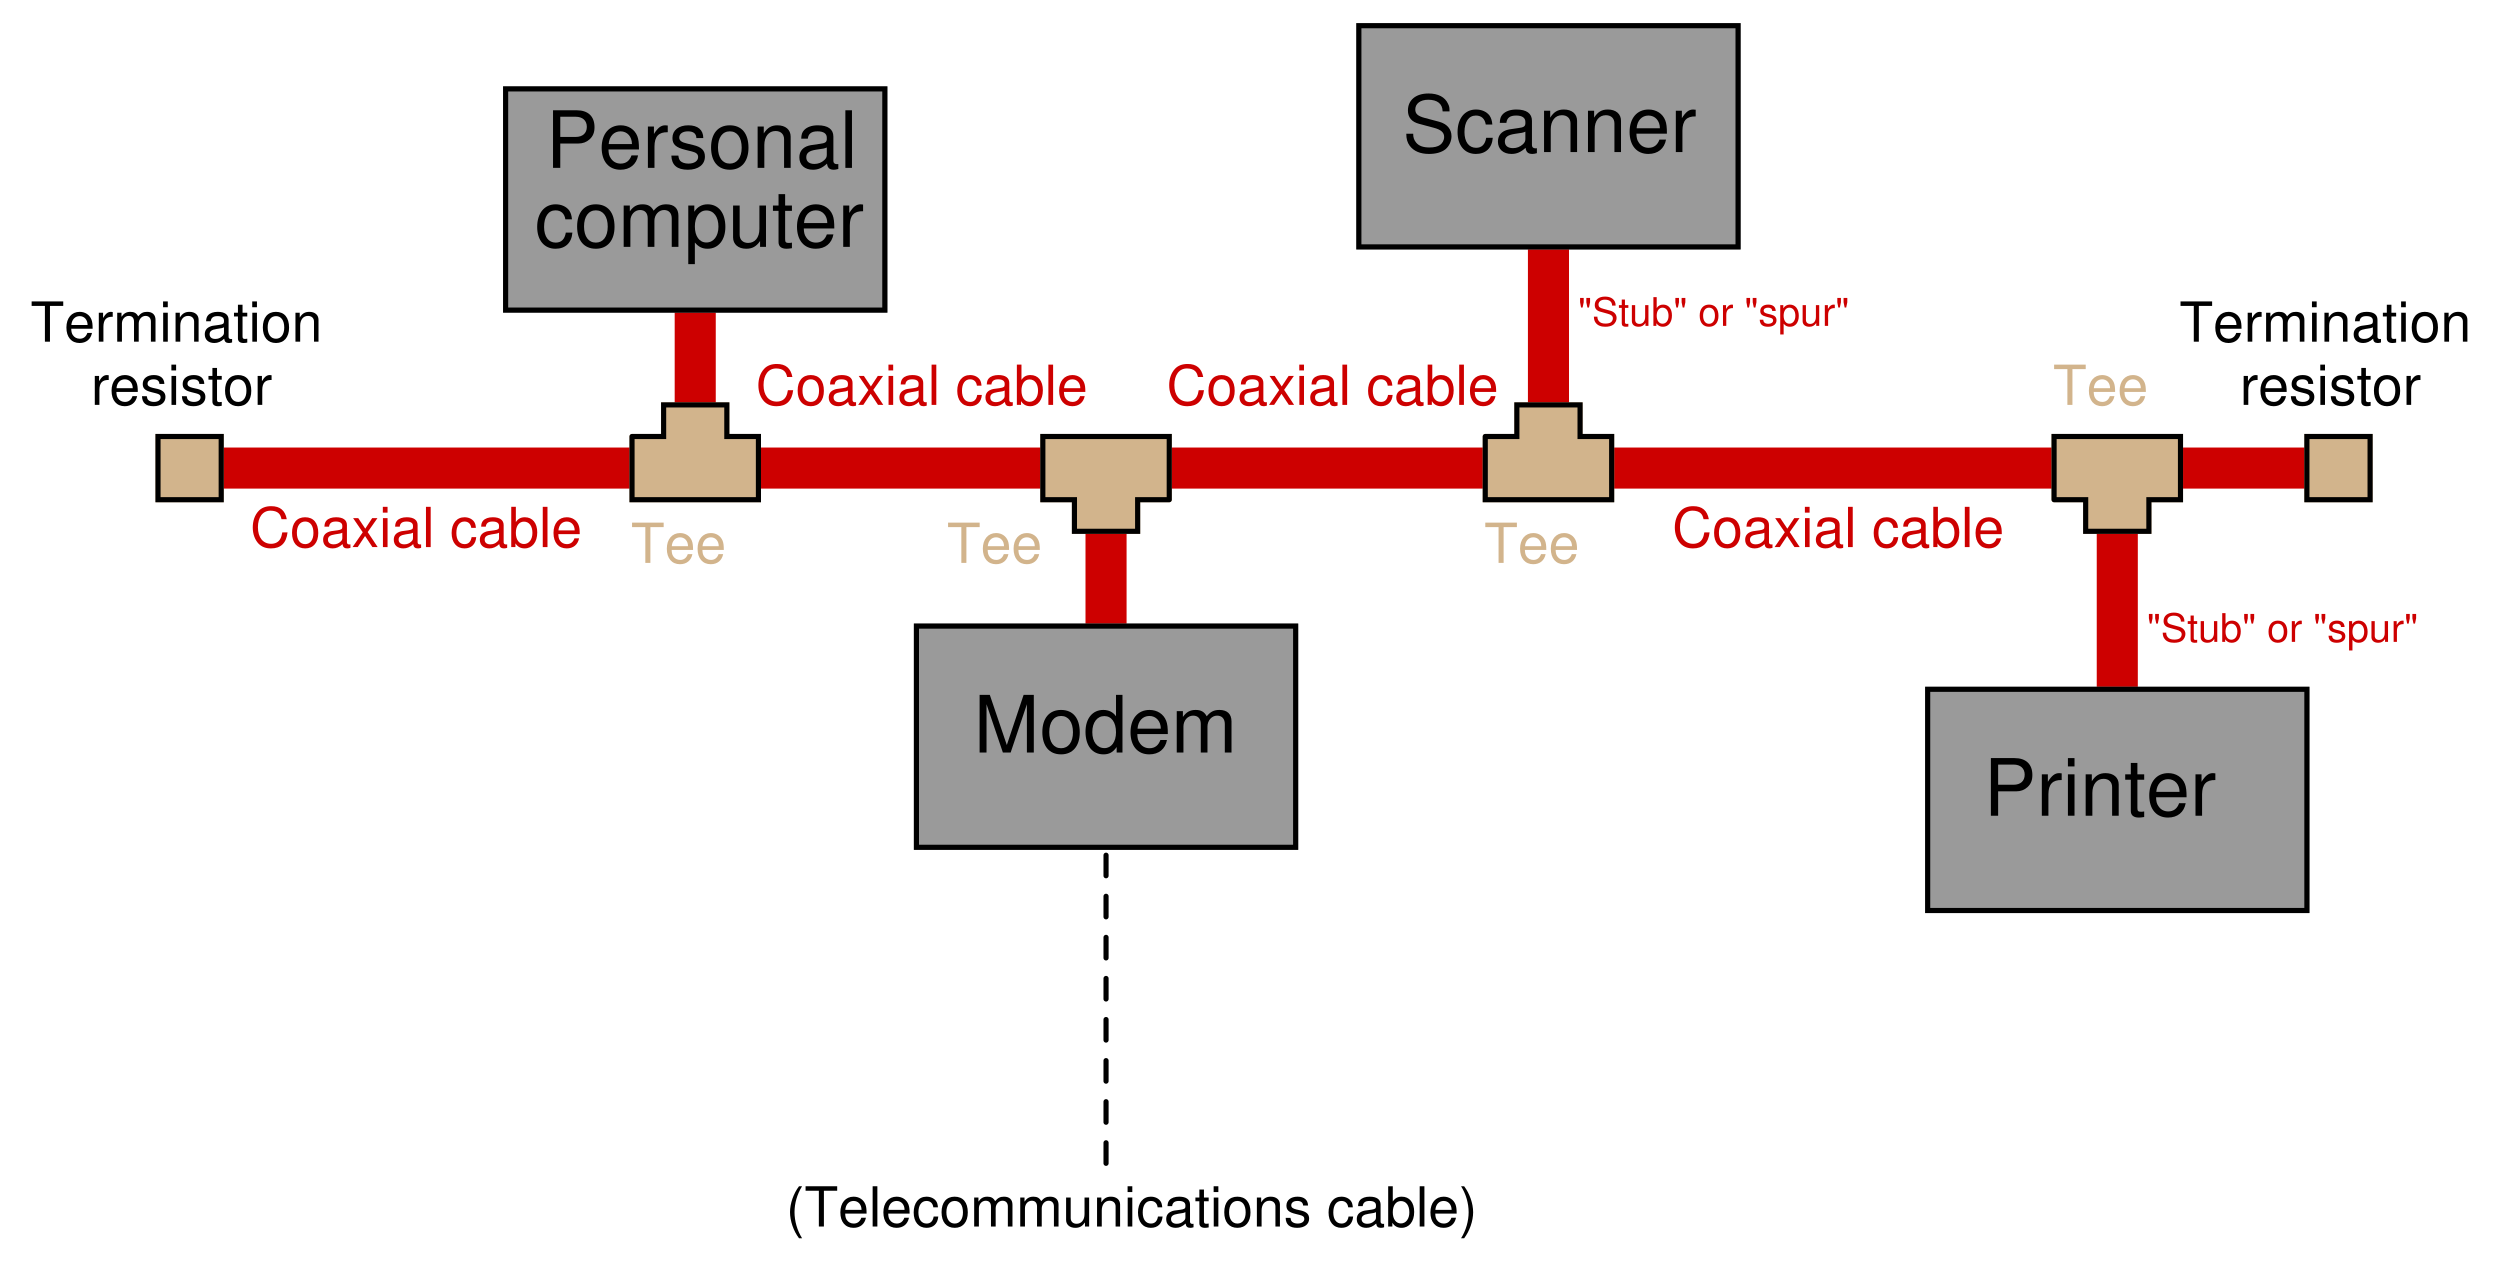 <?xml version="1.0" encoding="UTF-8"?>
<svg xmlns="http://www.w3.org/2000/svg" xmlns:xlink="http://www.w3.org/1999/xlink" viewBox="0 0 355.999 180" version="1.2">
<defs>
<g>
<symbol overflow="visible" id="glyph0-0">
<path style="stroke:none;" d=""/>
</symbol>
<symbol overflow="visible" id="glyph0-1">
<path style="stroke:none;" d="M 2.062 -3.469 L 4.641 -3.469 C 5.281 -3.469 5.797 -3.672 6.234 -4.062 C 6.734 -4.516 6.938 -5.047 6.938 -5.797 C 6.938 -7.328 6.031 -8.203 4.406 -8.203 L 1.031 -8.203 L 1.031 0 L 2.062 0 Z M 2.062 -4.406 L 2.062 -7.281 L 4.25 -7.281 C 5.25 -7.281 5.844 -6.734 5.844 -5.844 C 5.844 -4.938 5.25 -4.406 4.25 -4.406 Z M 2.062 -4.406 "/>
</symbol>
<symbol overflow="visible" id="glyph0-2">
<path style="stroke:none;" d="M 5.766 -2.625 C 5.766 -3.531 5.703 -4.078 5.531 -4.516 C 5.156 -5.484 4.25 -6.062 3.156 -6.062 C 1.5 -6.062 0.453 -4.812 0.453 -2.875 C 0.453 -0.922 1.469 0.266 3.125 0.266 C 4.484 0.266 5.406 -0.5 5.641 -1.781 L 4.703 -1.781 C 4.438 -1.016 3.922 -0.609 3.156 -0.609 C 2.562 -0.609 2.062 -0.875 1.75 -1.375 C 1.516 -1.703 1.438 -2.047 1.422 -2.625 Z M 1.453 -3.391 C 1.531 -4.484 2.188 -5.203 3.141 -5.203 C 4.094 -5.203 4.766 -4.453 4.766 -3.391 Z M 1.453 -3.391 "/>
</symbol>
<symbol overflow="visible" id="glyph0-3">
<path style="stroke:none;" d="M 0.781 -5.891 L 0.781 0 L 1.719 0 L 1.719 -3.062 C 1.734 -4.484 2.312 -5.109 3.609 -5.078 L 3.609 -6.031 C 3.453 -6.047 3.359 -6.062 3.25 -6.062 C 2.641 -6.062 2.188 -5.703 1.641 -4.828 L 1.641 -5.891 Z M 0.781 -5.891 "/>
</symbol>
<symbol overflow="visible" id="glyph0-4">
<path style="stroke:none;" d="M 4.922 -4.25 C 4.922 -5.406 4.156 -6.062 2.797 -6.062 C 1.422 -6.062 0.531 -5.359 0.531 -4.266 C 0.531 -3.344 1 -2.906 2.391 -2.562 L 3.281 -2.344 C 3.922 -2.188 4.188 -1.953 4.188 -1.547 C 4.188 -0.984 3.641 -0.609 2.812 -0.609 C 2.312 -0.609 1.875 -0.75 1.641 -1 C 1.5 -1.172 1.422 -1.344 1.375 -1.75 L 0.375 -1.75 C 0.422 -0.391 1.188 0.266 2.734 0.266 C 4.219 0.266 5.156 -0.469 5.156 -1.609 C 5.156 -2.484 4.672 -2.969 3.5 -3.25 L 2.594 -3.469 C 1.828 -3.641 1.5 -3.891 1.5 -4.312 C 1.5 -4.859 1.984 -5.203 2.75 -5.203 C 3.516 -5.203 3.922 -4.875 3.938 -4.25 Z M 4.922 -4.25 "/>
</symbol>
<symbol overflow="visible" id="glyph0-5">
<path style="stroke:none;" d="M 3.062 -6.062 C 1.391 -6.062 0.406 -4.875 0.406 -2.906 C 0.406 -0.906 1.391 0.266 3.078 0.266 C 4.734 0.266 5.734 -0.922 5.734 -2.859 C 5.734 -4.906 4.766 -6.062 3.062 -6.062 Z M 3.078 -5.203 C 4.125 -5.203 4.766 -4.328 4.766 -2.875 C 4.766 -1.469 4.109 -0.609 3.078 -0.609 C 2.031 -0.609 1.391 -1.469 1.391 -2.906 C 1.391 -4.328 2.031 -5.203 3.078 -5.203 Z M 3.078 -5.203 "/>
</symbol>
<symbol overflow="visible" id="glyph0-6">
<path style="stroke:none;" d="M 0.781 -5.891 L 0.781 0 L 1.734 0 L 1.734 -3.25 C 1.734 -4.453 2.359 -5.25 3.328 -5.25 C 4.078 -5.25 4.547 -4.797 4.547 -4.078 L 4.547 0 L 5.484 0 L 5.484 -4.453 C 5.484 -5.438 4.75 -6.062 3.609 -6.062 C 2.734 -6.062 2.172 -5.719 1.656 -4.906 L 1.656 -5.891 Z M 0.781 -5.891 "/>
</symbol>
<symbol overflow="visible" id="glyph0-7">
<path style="stroke:none;" d="M 6.016 -0.547 C 5.922 -0.531 5.875 -0.531 5.812 -0.531 C 5.484 -0.531 5.312 -0.703 5.312 -0.984 L 5.312 -4.453 C 5.312 -5.5 4.547 -6.062 3.094 -6.062 C 2.234 -6.062 1.547 -5.812 1.141 -5.375 C 0.859 -5.078 0.75 -4.734 0.734 -4.156 L 1.672 -4.156 C 1.75 -4.875 2.188 -5.203 3.062 -5.203 C 3.922 -5.203 4.375 -4.875 4.375 -4.312 L 4.375 -4.078 C 4.359 -3.672 4.156 -3.516 3.391 -3.422 C 2.062 -3.25 1.875 -3.203 1.5 -3.062 C 0.828 -2.766 0.469 -2.25 0.469 -1.484 C 0.469 -0.422 1.219 0.266 2.406 0.266 C 3.156 0.266 3.75 0 4.406 -0.609 C 4.484 0 4.766 0.266 5.375 0.266 C 5.578 0.266 5.703 0.234 6.016 0.156 Z M 4.375 -1.859 C 4.375 -1.547 4.281 -1.344 4 -1.094 C 3.625 -0.75 3.156 -0.562 2.609 -0.562 C 1.875 -0.562 1.453 -0.906 1.453 -1.5 C 1.453 -2.125 1.859 -2.438 2.875 -2.594 C 3.875 -2.719 4.062 -2.766 4.375 -2.906 Z M 4.375 -1.859 "/>
</symbol>
<symbol overflow="visible" id="glyph0-8">
<path style="stroke:none;" d="M 1.703 -8.203 L 0.766 -8.203 L 0.766 0 L 1.703 0 Z M 1.703 -8.203 "/>
</symbol>
<symbol overflow="visible" id="glyph0-9">
<path style="stroke:none;" d="M 5.297 -3.922 C 5.25 -4.484 5.125 -4.859 4.906 -5.188 C 4.5 -5.734 3.797 -6.062 2.969 -6.062 C 1.375 -6.062 0.344 -4.797 0.344 -2.844 C 0.344 -0.938 1.359 0.266 2.953 0.266 C 4.359 0.266 5.25 -0.578 5.359 -2.031 L 4.422 -2.031 C 4.266 -1.078 3.781 -0.609 2.984 -0.609 C 1.953 -0.609 1.328 -1.453 1.328 -2.844 C 1.328 -4.312 1.938 -5.203 2.953 -5.203 C 3.75 -5.203 4.234 -4.734 4.359 -3.922 Z M 5.297 -3.922 "/>
</symbol>
<symbol overflow="visible" id="glyph0-10">
<path style="stroke:none;" d="M 0.781 -5.891 L 0.781 0 L 1.734 0 L 1.734 -3.703 C 1.734 -4.562 2.344 -5.25 3.109 -5.25 C 3.812 -5.25 4.203 -4.812 4.203 -4.062 L 4.203 0 L 5.156 0 L 5.156 -3.703 C 5.156 -4.562 5.766 -5.25 6.531 -5.25 C 7.219 -5.25 7.625 -4.797 7.625 -4.062 L 7.625 0 L 8.578 0 L 8.578 -4.422 C 8.578 -5.484 7.969 -6.062 6.859 -6.062 C 6.078 -6.062 5.609 -5.828 5.047 -5.156 C 4.703 -5.797 4.234 -6.062 3.469 -6.062 C 2.672 -6.062 2.156 -5.766 1.656 -5.062 L 1.656 -5.891 Z M 0.781 -5.891 "/>
</symbol>
<symbol overflow="visible" id="glyph0-11">
<path style="stroke:none;" d="M 0.609 2.453 L 1.547 2.453 L 1.547 -0.625 C 2.047 -0.016 2.594 0.266 3.359 0.266 C 4.891 0.266 5.891 -0.969 5.891 -2.844 C 5.891 -4.828 4.922 -6.062 3.359 -6.062 C 2.547 -6.062 1.906 -5.703 1.469 -5 L 1.469 -5.891 L 0.609 -5.891 Z M 3.188 -5.188 C 4.234 -5.188 4.906 -4.281 4.906 -2.875 C 4.906 -1.531 4.219 -0.625 3.188 -0.625 C 2.188 -0.625 1.547 -1.516 1.547 -2.906 C 1.547 -4.281 2.188 -5.188 3.188 -5.188 Z M 3.188 -5.188 "/>
</symbol>
<symbol overflow="visible" id="glyph0-12">
<path style="stroke:none;" d="M 5.422 0 L 5.422 -5.891 L 4.484 -5.891 L 4.484 -2.547 C 4.484 -1.344 3.859 -0.562 2.875 -0.562 C 2.141 -0.562 1.672 -1.016 1.672 -1.719 L 1.672 -5.891 L 0.734 -5.891 L 0.734 -1.344 C 0.734 -0.375 1.469 0.266 2.609 0.266 C 3.469 0.266 4.031 -0.047 4.578 -0.828 L 4.578 0 Z M 5.422 0 "/>
</symbol>
<symbol overflow="visible" id="glyph0-13">
<path style="stroke:none;" d="M 2.859 -5.891 L 1.891 -5.891 L 1.891 -7.516 L 0.953 -7.516 L 0.953 -5.891 L 0.156 -5.891 L 0.156 -5.125 L 0.953 -5.125 L 0.953 -0.672 C 0.953 -0.062 1.359 0.266 2.094 0.266 C 2.344 0.266 2.547 0.234 2.859 0.188 L 2.859 -0.609 C 2.719 -0.578 2.594 -0.562 2.406 -0.562 C 2 -0.562 1.891 -0.672 1.891 -1.094 L 1.891 -5.125 L 2.859 -5.125 Z M 2.859 -5.891 "/>
</symbol>
<symbol overflow="visible" id="glyph0-14">
<path style="stroke:none;" d="M 5.266 0 L 7.578 -6.875 L 7.578 0 L 8.562 0 L 8.562 -8.203 L 7.109 -8.203 L 4.719 -1.062 L 2.297 -8.203 L 0.844 -8.203 L 0.844 0 L 1.828 0 L 1.828 -6.875 L 4.156 0 Z M 5.266 0 "/>
</symbol>
<symbol overflow="visible" id="glyph0-15">
<path style="stroke:none;" d="M 5.562 -8.203 L 4.641 -8.203 L 4.641 -5.156 C 4.234 -5.75 3.609 -6.062 2.828 -6.062 C 1.297 -6.062 0.297 -4.844 0.297 -2.953 C 0.297 -0.969 1.266 0.266 2.859 0.266 C 3.672 0.266 4.234 -0.047 4.734 -0.781 L 4.734 0 L 5.562 0 Z M 2.984 -5.188 C 4 -5.188 4.641 -4.297 4.641 -2.875 C 4.641 -1.516 3.984 -0.625 3 -0.625 C 1.953 -0.625 1.266 -1.531 1.266 -2.906 C 1.266 -4.281 1.953 -5.188 2.984 -5.188 Z M 2.984 -5.188 "/>
</symbol>
<symbol overflow="visible" id="glyph0-16">
<path style="stroke:none;" d="M 6.703 -5.797 C 6.703 -6.359 6.672 -6.516 6.484 -6.891 C 6.047 -7.844 5.078 -8.344 3.703 -8.344 C 1.906 -8.344 0.781 -7.406 0.781 -5.922 C 0.781 -4.922 1.312 -4.297 2.391 -4.016 L 4.438 -3.469 C 5.484 -3.203 5.938 -2.797 5.938 -2.156 C 5.938 -1.703 5.703 -1.266 5.359 -1.016 C 5.031 -0.781 4.516 -0.656 3.844 -0.656 C 2.953 -0.656 2.344 -0.875 1.953 -1.344 C 1.656 -1.703 1.516 -2.109 1.531 -2.609 L 0.547 -2.609 C 0.547 -1.859 0.703 -1.359 1.031 -0.906 C 1.594 -0.141 2.531 0.266 3.781 0.266 C 4.766 0.266 5.562 0.031 6.094 -0.375 C 6.641 -0.812 6.984 -1.547 6.984 -2.25 C 6.984 -3.266 6.359 -4 5.25 -4.312 L 3.188 -4.859 C 2.188 -5.125 1.828 -5.438 1.828 -6.078 C 1.828 -6.906 2.562 -7.453 3.672 -7.453 C 4.969 -7.453 5.703 -6.875 5.719 -5.797 Z M 6.703 -5.797 "/>
</symbol>
<symbol overflow="visible" id="glyph0-17">
<path style="stroke:none;" d="M 1.688 -5.891 L 0.75 -5.891 L 0.75 0 L 1.688 0 Z M 1.688 -8.203 L 0.75 -8.203 L 0.75 -7.016 L 1.688 -7.016 Z M 1.688 -8.203 "/>
</symbol>
<symbol overflow="visible" id="glyph1-0">
<path style="stroke:none;" d=""/>
</symbol>
<symbol overflow="visible" id="glyph1-1">
<path style="stroke:none;" d="M 2.781 -5.094 L 4.672 -5.094 L 4.672 -5.734 L 0.172 -5.734 L 0.172 -5.094 L 2.062 -5.094 L 2.062 0 L 2.781 0 Z M 2.781 -5.094 "/>
</symbol>
<symbol overflow="visible" id="glyph1-2">
<path style="stroke:none;" d="M 4.047 -1.844 C 4.047 -2.469 4 -2.844 3.875 -3.156 C 3.609 -3.828 2.984 -4.25 2.203 -4.25 C 1.062 -4.25 0.312 -3.375 0.312 -2.016 C 0.312 -0.641 1.031 0.188 2.188 0.188 C 3.141 0.188 3.781 -0.359 3.953 -1.25 L 3.297 -1.25 C 3.109 -0.703 2.734 -0.422 2.219 -0.422 C 1.797 -0.422 1.438 -0.609 1.219 -0.953 C 1.062 -1.203 1.016 -1.438 1 -1.844 Z M 1.016 -2.375 C 1.078 -3.141 1.531 -3.641 2.203 -3.641 C 2.859 -3.641 3.328 -3.125 3.328 -2.375 Z M 1.016 -2.375 "/>
</symbol>
<symbol overflow="visible" id="glyph1-3">
<path style="stroke:none;" d="M 0.547 -4.125 L 0.547 0 L 1.203 0 L 1.203 -2.141 C 1.219 -3.141 1.625 -3.578 2.531 -3.547 L 2.531 -4.219 C 2.422 -4.234 2.359 -4.25 2.281 -4.25 C 1.844 -4.25 1.531 -4 1.156 -3.375 L 1.156 -4.125 Z M 0.547 -4.125 "/>
</symbol>
<symbol overflow="visible" id="glyph1-4">
<path style="stroke:none;" d="M 0.547 -4.125 L 0.547 0 L 1.219 0 L 1.219 -2.594 C 1.219 -3.188 1.641 -3.672 2.188 -3.672 C 2.672 -3.672 2.938 -3.375 2.938 -2.844 L 2.938 0 L 3.609 0 L 3.609 -2.594 C 3.609 -3.188 4.047 -3.672 4.578 -3.672 C 5.062 -3.672 5.344 -3.359 5.344 -2.844 L 5.344 0 L 6 0 L 6 -3.094 C 6 -3.828 5.578 -4.25 4.797 -4.25 C 4.25 -4.25 3.922 -4.078 3.531 -3.609 C 3.297 -4.062 2.969 -4.25 2.422 -4.25 C 1.875 -4.25 1.5 -4.047 1.156 -3.547 L 1.156 -4.125 Z M 0.547 -4.125 "/>
</symbol>
<symbol overflow="visible" id="glyph1-5">
<path style="stroke:none;" d="M 1.188 -4.125 L 0.531 -4.125 L 0.531 0 L 1.188 0 Z M 1.188 -5.734 L 0.516 -5.734 L 0.516 -4.906 L 1.188 -4.906 Z M 1.188 -5.734 "/>
</symbol>
<symbol overflow="visible" id="glyph1-6">
<path style="stroke:none;" d="M 0.547 -4.125 L 0.547 0 L 1.219 0 L 1.219 -2.281 C 1.219 -3.125 1.656 -3.672 2.328 -3.672 C 2.844 -3.672 3.188 -3.359 3.188 -2.859 L 3.188 0 L 3.828 0 L 3.828 -3.125 C 3.828 -3.797 3.328 -4.25 2.531 -4.25 C 1.906 -4.25 1.516 -4.016 1.156 -3.438 L 1.156 -4.125 Z M 0.547 -4.125 "/>
</symbol>
<symbol overflow="visible" id="glyph1-7">
<path style="stroke:none;" d="M 4.219 -0.391 C 4.141 -0.375 4.109 -0.375 4.078 -0.375 C 3.844 -0.375 3.719 -0.484 3.719 -0.688 L 3.719 -3.125 C 3.719 -3.844 3.188 -4.25 2.172 -4.25 C 1.562 -4.25 1.078 -4.078 0.797 -3.766 C 0.609 -3.547 0.531 -3.312 0.516 -2.906 L 1.172 -2.906 C 1.234 -3.406 1.531 -3.641 2.141 -3.641 C 2.734 -3.641 3.062 -3.422 3.062 -3.031 L 3.062 -2.844 C 3.062 -2.562 2.906 -2.469 2.375 -2.391 C 1.453 -2.281 1.312 -2.25 1.062 -2.141 C 0.578 -1.938 0.328 -1.578 0.328 -1.047 C 0.328 -0.297 0.844 0.188 1.688 0.188 C 2.203 0.188 2.625 0 3.094 -0.422 C 3.141 0 3.344 0.188 3.766 0.188 C 3.906 0.188 4 0.172 4.219 0.109 Z M 3.062 -1.297 C 3.062 -1.078 3 -0.938 2.797 -0.766 C 2.531 -0.516 2.219 -0.391 1.828 -0.391 C 1.312 -0.391 1.016 -0.641 1.016 -1.062 C 1.016 -1.484 1.297 -1.703 2.016 -1.812 C 2.703 -1.906 2.844 -1.938 3.062 -2.047 Z M 3.062 -1.297 "/>
</symbol>
<symbol overflow="visible" id="glyph1-8">
<path style="stroke:none;" d="M 2 -4.125 L 1.328 -4.125 L 1.328 -5.266 L 0.672 -5.266 L 0.672 -4.125 L 0.109 -4.125 L 0.109 -3.594 L 0.672 -3.594 L 0.672 -0.469 C 0.672 -0.047 0.953 0.188 1.469 0.188 C 1.641 0.188 1.781 0.172 2 0.125 L 2 -0.422 C 1.906 -0.406 1.812 -0.391 1.688 -0.391 C 1.406 -0.391 1.328 -0.469 1.328 -0.766 L 1.328 -3.594 L 2 -3.594 Z M 2 -4.125 "/>
</symbol>
<symbol overflow="visible" id="glyph1-9">
<path style="stroke:none;" d="M 2.141 -4.25 C 0.969 -4.25 0.281 -3.422 0.281 -2.031 C 0.281 -0.641 0.969 0.188 2.156 0.188 C 3.312 0.188 4.016 -0.641 4.016 -2 C 4.016 -3.438 3.344 -4.25 2.141 -4.25 Z M 2.156 -3.641 C 2.891 -3.641 3.328 -3.031 3.328 -2.016 C 3.328 -1.031 2.875 -0.422 2.156 -0.422 C 1.422 -0.422 0.969 -1.031 0.969 -2.031 C 0.969 -3.031 1.422 -3.641 2.156 -3.641 Z M 2.156 -3.641 "/>
</symbol>
<symbol overflow="visible" id="glyph1-10">
<path style="stroke:none;" d="M 3.453 -2.984 C 3.438 -3.781 2.906 -4.25 1.953 -4.25 C 1 -4.25 0.375 -3.75 0.375 -2.984 C 0.375 -2.344 0.703 -2.031 1.672 -1.797 L 2.297 -1.641 C 2.75 -1.531 2.922 -1.375 2.922 -1.078 C 2.922 -0.688 2.547 -0.422 1.969 -0.422 C 1.609 -0.422 1.312 -0.531 1.156 -0.703 C 1.047 -0.812 1 -0.938 0.953 -1.234 L 0.266 -1.234 C 0.297 -0.281 0.828 0.188 1.906 0.188 C 2.953 0.188 3.609 -0.328 3.609 -1.125 C 3.609 -1.734 3.266 -2.078 2.453 -2.281 L 1.812 -2.422 C 1.281 -2.547 1.062 -2.719 1.062 -3.016 C 1.062 -3.406 1.391 -3.641 1.922 -3.641 C 2.453 -3.641 2.734 -3.406 2.75 -2.984 Z M 3.453 -2.984 "/>
</symbol>
<symbol overflow="visible" id="glyph1-11">
<path style="stroke:none;" d="M 5.219 -3.969 C 4.984 -5.219 4.266 -5.828 3 -5.828 C 2.234 -5.828 1.609 -5.594 1.188 -5.125 C 0.656 -4.547 0.375 -3.734 0.375 -2.797 C 0.375 -1.859 0.672 -1.047 1.203 -0.484 C 1.656 -0.031 2.219 0.188 2.969 0.188 C 4.375 0.188 5.156 -0.578 5.328 -2.094 L 4.578 -2.094 C 4.516 -1.703 4.438 -1.438 4.312 -1.203 C 4.078 -0.734 3.594 -0.469 2.984 -0.469 C 1.828 -0.469 1.109 -1.375 1.109 -2.812 C 1.109 -4.281 1.797 -5.188 2.906 -5.188 C 3.375 -5.188 3.812 -5.062 4.047 -4.828 C 4.266 -4.625 4.375 -4.391 4.469 -3.969 Z M 5.219 -3.969 "/>
</symbol>
<symbol overflow="visible" id="glyph1-12">
<path style="stroke:none;" d="M 2.297 -2.141 L 3.688 -4.125 L 2.938 -4.125 L 1.953 -2.625 L 0.953 -4.125 L 0.219 -4.125 L 1.594 -2.109 L 0.141 0 L 0.875 0 L 1.922 -1.578 L 2.969 0 L 3.719 0 Z M 2.297 -2.141 "/>
</symbol>
<symbol overflow="visible" id="glyph1-13">
<path style="stroke:none;" d="M 1.203 -5.734 L 0.531 -5.734 L 0.531 0 L 1.203 0 Z M 1.203 -5.734 "/>
</symbol>
<symbol overflow="visible" id="glyph1-14">
<path style="stroke:none;" d=""/>
</symbol>
<symbol overflow="visible" id="glyph1-15">
<path style="stroke:none;" d="M 3.703 -2.734 C 3.672 -3.141 3.594 -3.406 3.438 -3.625 C 3.156 -4.016 2.656 -4.25 2.078 -4.25 C 0.953 -4.25 0.25 -3.359 0.25 -2 C 0.25 -0.656 0.953 0.188 2.078 0.188 C 3.062 0.188 3.672 -0.406 3.75 -1.422 L 3.094 -1.422 C 2.984 -0.75 2.641 -0.422 2.094 -0.422 C 1.359 -0.422 0.922 -1.016 0.922 -2 C 0.922 -3.031 1.359 -3.641 2.078 -3.641 C 2.625 -3.641 2.969 -3.312 3.047 -2.734 Z M 3.703 -2.734 "/>
</symbol>
<symbol overflow="visible" id="glyph1-16">
<path style="stroke:none;" d="M 0.422 -5.734 L 0.422 0 L 1.016 0 L 1.016 -0.531 C 1.328 -0.047 1.75 0.188 2.328 0.188 C 3.406 0.188 4.125 -0.703 4.125 -2.078 C 4.125 -3.422 3.453 -4.25 2.359 -4.25 C 1.781 -4.25 1.391 -4.031 1.078 -3.562 L 1.078 -5.734 Z M 2.234 -3.625 C 2.969 -3.625 3.438 -3 3.438 -2.016 C 3.438 -1.078 2.938 -0.438 2.234 -0.438 C 1.531 -0.438 1.078 -1.062 1.078 -2.031 C 1.078 -3 1.531 -3.625 2.234 -3.625 Z M 2.234 -3.625 "/>
</symbol>
<symbol overflow="visible" id="glyph1-17">
<path style="stroke:none;" d="M 1.859 -5.734 C 1.078 -4.703 0.578 -3.281 0.578 -2.047 C 0.578 -0.797 1.078 0.641 1.859 1.672 L 2.297 1.672 C 1.594 0.547 1.219 -0.781 1.219 -2.047 C 1.219 -3.297 1.594 -4.625 2.297 -5.734 Z M 1.859 -5.734 "/>
</symbol>
<symbol overflow="visible" id="glyph1-18">
<path style="stroke:none;" d="M 3.797 0 L 3.797 -4.125 L 3.141 -4.125 L 3.141 -1.781 C 3.141 -0.938 2.703 -0.391 2.016 -0.391 C 1.5 -0.391 1.172 -0.703 1.172 -1.203 L 1.172 -4.125 L 0.516 -4.125 L 0.516 -0.938 C 0.516 -0.266 1.031 0.188 1.828 0.188 C 2.438 0.188 2.812 -0.031 3.203 -0.578 L 3.203 0 Z M 3.797 0 "/>
</symbol>
<symbol overflow="visible" id="glyph1-19">
<path style="stroke:none;" d="M 0.734 1.672 C 1.516 0.641 2.016 -0.797 2.016 -2.031 C 2.016 -3.281 1.516 -4.703 0.734 -5.734 L 0.297 -5.734 C 1 -4.609 1.375 -3.297 1.375 -2.031 C 1.375 -0.781 1 0.547 0.297 1.672 Z M 0.734 1.672 "/>
</symbol>
<symbol overflow="visible" id="glyph2-0">
<path style="stroke:none;" d=""/>
</symbol>
<symbol overflow="visible" id="glyph2-1">
<path style="stroke:none;" d="M 0.297 -3.984 L 0.297 -3.359 L 0.438 -2.609 L 0.656 -2.609 L 0.812 -3.359 L 0.812 -3.984 Z M 1.188 -3.984 L 1.188 -3.359 L 1.344 -2.609 L 1.562 -2.609 L 1.719 -3.359 L 1.719 -3.984 Z M 1.188 -3.984 "/>
</symbol>
<symbol overflow="visible" id="glyph2-2">
<path style="stroke:none;" d="M 3.359 -2.891 C 3.359 -3.172 3.328 -3.25 3.25 -3.453 C 3.016 -3.922 2.547 -4.172 1.844 -4.172 C 0.953 -4.172 0.391 -3.703 0.391 -2.969 C 0.391 -2.469 0.656 -2.156 1.203 -2.016 L 2.219 -1.734 C 2.734 -1.609 2.969 -1.391 2.969 -1.078 C 2.969 -0.859 2.859 -0.625 2.672 -0.5 C 2.516 -0.391 2.25 -0.328 1.922 -0.328 C 1.469 -0.328 1.172 -0.438 0.984 -0.672 C 0.828 -0.859 0.766 -1.047 0.766 -1.312 L 0.266 -1.312 C 0.281 -0.922 0.344 -0.688 0.516 -0.453 C 0.797 -0.062 1.266 0.125 1.891 0.125 C 2.375 0.125 2.781 0.016 3.047 -0.188 C 3.312 -0.406 3.5 -0.766 3.5 -1.125 C 3.5 -1.625 3.172 -2 2.625 -2.156 L 1.594 -2.438 C 1.094 -2.562 0.922 -2.719 0.922 -3.031 C 0.922 -3.453 1.281 -3.734 1.828 -3.734 C 2.484 -3.734 2.859 -3.438 2.859 -2.891 Z M 3.359 -2.891 "/>
</symbol>
<symbol overflow="visible" id="glyph2-3">
<path style="stroke:none;" d="M 1.422 -2.953 L 0.938 -2.953 L 0.938 -3.75 L 0.484 -3.75 L 0.484 -2.953 L 0.078 -2.953 L 0.078 -2.562 L 0.484 -2.562 L 0.484 -0.344 C 0.484 -0.031 0.688 0.125 1.047 0.125 C 1.172 0.125 1.266 0.125 1.422 0.094 L 1.422 -0.297 C 1.359 -0.281 1.297 -0.281 1.203 -0.281 C 1 -0.281 0.938 -0.344 0.938 -0.547 L 0.938 -2.562 L 1.422 -2.562 Z M 1.422 -2.953 "/>
</symbol>
<symbol overflow="visible" id="glyph2-4">
<path style="stroke:none;" d="M 2.719 0 L 2.719 -2.953 L 2.25 -2.953 L 2.25 -1.281 C 2.25 -0.672 1.922 -0.281 1.438 -0.281 C 1.062 -0.281 0.828 -0.5 0.828 -0.859 L 0.828 -2.953 L 0.359 -2.953 L 0.359 -0.672 C 0.359 -0.188 0.734 0.125 1.312 0.125 C 1.734 0.125 2.016 -0.016 2.297 -0.406 L 2.297 0 Z M 2.719 0 "/>
</symbol>
<symbol overflow="visible" id="glyph2-5">
<path style="stroke:none;" d="M 0.297 -4.094 L 0.297 0 L 0.719 0 L 0.719 -0.375 C 0.953 -0.031 1.25 0.125 1.656 0.125 C 2.438 0.125 2.938 -0.5 2.938 -1.484 C 2.938 -2.438 2.469 -3.031 1.688 -3.031 C 1.281 -3.031 0.984 -2.875 0.766 -2.547 L 0.766 -4.094 Z M 1.594 -2.594 C 2.109 -2.594 2.453 -2.141 2.453 -1.438 C 2.453 -0.766 2.109 -0.312 1.594 -0.312 C 1.094 -0.312 0.766 -0.766 0.766 -1.453 C 0.766 -2.141 1.094 -2.594 1.594 -2.594 Z M 1.594 -2.594 "/>
</symbol>
<symbol overflow="visible" id="glyph2-6">
<path style="stroke:none;" d=""/>
</symbol>
<symbol overflow="visible" id="glyph2-7">
<path style="stroke:none;" d="M 1.531 -3.031 C 0.703 -3.031 0.203 -2.438 0.203 -1.453 C 0.203 -0.453 0.703 0.125 1.531 0.125 C 2.375 0.125 2.875 -0.469 2.875 -1.422 C 2.875 -2.453 2.391 -3.031 1.531 -3.031 Z M 1.531 -2.594 C 2.062 -2.594 2.375 -2.172 2.375 -1.438 C 2.375 -0.734 2.047 -0.297 1.531 -0.297 C 1.016 -0.297 0.688 -0.734 0.688 -1.453 C 0.688 -2.172 1.016 -2.594 1.531 -2.594 Z M 1.531 -2.594 "/>
</symbol>
<symbol overflow="visible" id="glyph2-8">
<path style="stroke:none;" d="M 0.391 -2.953 L 0.391 0 L 0.859 0 L 0.859 -1.531 C 0.859 -2.234 1.156 -2.547 1.812 -2.531 L 1.812 -3.016 C 1.734 -3.031 1.688 -3.031 1.625 -3.031 C 1.328 -3.031 1.094 -2.859 0.828 -2.406 L 0.828 -2.953 Z M 0.391 -2.953 "/>
</symbol>
<symbol overflow="visible" id="glyph2-9">
<path style="stroke:none;" d="M 2.469 -2.125 C 2.453 -2.703 2.078 -3.031 1.391 -3.031 C 0.703 -3.031 0.266 -2.672 0.266 -2.125 C 0.266 -1.672 0.5 -1.453 1.203 -1.281 L 1.641 -1.172 C 1.969 -1.094 2.094 -0.984 2.094 -0.766 C 2.094 -0.484 1.812 -0.297 1.406 -0.297 C 1.156 -0.297 0.938 -0.375 0.828 -0.5 C 0.75 -0.578 0.719 -0.672 0.688 -0.875 L 0.188 -0.875 C 0.219 -0.203 0.594 0.125 1.359 0.125 C 2.109 0.125 2.578 -0.234 2.578 -0.797 C 2.578 -1.25 2.328 -1.484 1.75 -1.625 L 1.297 -1.734 C 0.922 -1.828 0.75 -1.953 0.75 -2.156 C 0.75 -2.438 1 -2.594 1.375 -2.594 C 1.75 -2.594 1.953 -2.438 1.969 -2.125 Z M 2.469 -2.125 "/>
</symbol>
<symbol overflow="visible" id="glyph2-10">
<path style="stroke:none;" d="M 0.297 1.219 L 0.781 1.219 L 0.781 -0.312 C 1.031 0 1.297 0.125 1.688 0.125 C 2.453 0.125 2.938 -0.484 2.938 -1.422 C 2.938 -2.406 2.453 -3.031 1.672 -3.031 C 1.281 -3.031 0.953 -2.859 0.734 -2.5 L 0.734 -2.953 L 0.297 -2.953 Z M 1.594 -2.594 C 2.109 -2.594 2.453 -2.141 2.453 -1.438 C 2.453 -0.766 2.109 -0.312 1.594 -0.312 C 1.094 -0.312 0.781 -0.766 0.781 -1.453 C 0.781 -2.141 1.094 -2.594 1.594 -2.594 Z M 1.594 -2.594 "/>
</symbol>
</g>
</defs>
<g id="surface1">
<path style="fill:none;stroke-width:58.5;stroke-linecap:round;stroke-linejoin:miter;stroke:rgb(80.469%,0%,0%);stroke-opacity:1;stroke-miterlimit:6;" d="M 3280 1128.438 L 310 1128.438 " transform="matrix(0.1,0,0,-0.1,0.5,179.5)"/>
<path style="fill-rule:evenodd;fill:rgb(82.422%,70.506%,54.881%);fill-opacity:1;stroke-width:7.312;stroke-linecap:round;stroke-linejoin:miter;stroke:rgb(82.422%,70.506%,54.881%);stroke-opacity:1;stroke-miterlimit:6;" d="M 220 1083.438 L 310 1083.438 L 310 1173.438 L 220 1173.438 Z M 220 1083.438 " transform="matrix(0.1,0,0,-0.1,0.5,179.5)"/>
<path style="fill:none;stroke-width:7.312;stroke-linecap:round;stroke-linejoin:miter;stroke:rgb(0%,0%,0%);stroke-opacity:1;stroke-miterlimit:6;" d="M 220 1083.438 L 310 1083.438 L 310 1173.438 L 220 1173.438 Z M 220 1083.438 " transform="matrix(0.1,0,0,-0.1,0.5,179.5)"/>
<path style="fill-rule:evenodd;fill:rgb(82.422%,70.506%,54.881%);fill-opacity:1;stroke-width:7.312;stroke-linecap:round;stroke-linejoin:miter;stroke:rgb(82.422%,70.506%,54.881%);stroke-opacity:1;stroke-miterlimit:6;" d="M 3280 1083.438 L 3370 1083.438 L 3370 1173.438 L 3280 1173.438 Z M 3280 1083.438 " transform="matrix(0.1,0,0,-0.1,0.5,179.5)"/>
<path style="fill:none;stroke-width:7.312;stroke-linecap:round;stroke-linejoin:miter;stroke:rgb(0%,0%,0%);stroke-opacity:1;stroke-miterlimit:6;" d="M 3280 1083.438 L 3370 1083.438 L 3370 1173.438 L 3280 1173.438 Z M 3280 1083.438 " transform="matrix(0.1,0,0,-0.1,0.5,179.5)"/>
<path style="fill:none;stroke-width:58.5;stroke-linecap:round;stroke-linejoin:miter;stroke:rgb(80.469%,0%,0%);stroke-opacity:1;stroke-miterlimit:6;" d="M 985 1353.438 L 985 1128.438 " transform="matrix(0.1,0,0,-0.1,0.5,179.5)"/>
<path style="fill-rule:evenodd;fill:rgb(82.422%,70.506%,54.881%);fill-opacity:1;stroke-width:7.312;stroke-linecap:round;stroke-linejoin:miter;stroke:rgb(82.422%,70.506%,54.881%);stroke-opacity:1;stroke-miterlimit:6;" d="M 895 1173.438 L 940 1173.438 L 940 1218.438 L 1030 1218.438 L 1030 1173.438 L 1075 1173.438 L 1075 1083.438 L 895 1083.438 L 895 1173.438 " transform="matrix(0.1,0,0,-0.1,0.5,179.5)"/>
<path style="fill:none;stroke-width:7.312;stroke-linecap:round;stroke-linejoin:miter;stroke:rgb(0%,0%,0%);stroke-opacity:1;stroke-miterlimit:6;" d="M 895 1173.438 L 940 1173.438 L 940 1218.438 L 1030 1218.438 L 1030 1173.438 L 1075 1173.438 L 1075 1083.438 L 895 1083.438 L 895 1173.438 " transform="matrix(0.1,0,0,-0.1,0.5,179.5)"/>
<path style="fill-rule:evenodd;fill:rgb(60.352%,60.352%,60.352%);fill-opacity:1;stroke-width:7.312;stroke-linecap:round;stroke-linejoin:miter;stroke:rgb(60.352%,60.352%,60.352%);stroke-opacity:1;stroke-miterlimit:6;" d="M 715 1353.438 L 1255 1353.438 L 1255 1668.438 L 715 1668.438 Z M 715 1353.438 " transform="matrix(0.1,0,0,-0.1,0.5,179.5)"/>
<path style="fill:none;stroke-width:7.312;stroke-linecap:round;stroke-linejoin:miter;stroke:rgb(0%,0%,0%);stroke-opacity:1;stroke-miterlimit:6;" d="M 715 1353.438 L 1255 1353.438 L 1255 1668.438 L 715 1668.438 Z M 715 1353.438 " transform="matrix(0.1,0,0,-0.1,0.5,179.5)"/>
<g style="fill:rgb(0%,0%,0%);fill-opacity:1;">
  <use xlink:href="#glyph0-1" x="77.72" y="23.906"/>
  <use xlink:href="#glyph0-2" x="85.224" y="23.906"/>
  <use xlink:href="#glyph0-3" x="91.479" y="23.906"/>
  <use xlink:href="#glyph0-4" x="95.225" y="23.906"/>
  <use xlink:href="#glyph0-5" x="100.85" y="23.906"/>
  <use xlink:href="#glyph0-6" x="107.105" y="23.906"/>
  <use xlink:href="#glyph0-7" x="113.36" y="23.906"/>
  <use xlink:href="#glyph0-8" x="119.615" y="23.906"/>
</g>
<g style="fill:rgb(0%,0%,0%);fill-opacity:1;">
  <use xlink:href="#glyph0-9" x="76.15" y="35.156"/>
  <use xlink:href="#glyph0-5" x="81.775" y="35.156"/>
  <use xlink:href="#glyph0-10" x="88.03" y="35.156"/>
  <use xlink:href="#glyph0-11" x="97.401" y="35.156"/>
  <use xlink:href="#glyph0-12" x="103.656" y="35.156"/>
  <use xlink:href="#glyph0-13" x="109.911" y="35.156"/>
  <use xlink:href="#glyph0-2" x="113.039" y="35.156"/>
  <use xlink:href="#glyph0-3" x="119.294" y="35.156"/>
</g>
<path style="fill:none;stroke-width:58.5;stroke-linecap:round;stroke-linejoin:miter;stroke:rgb(80.469%,0%,0%);stroke-opacity:1;stroke-miterlimit:6;" d="M 1570 1128.438 L 1570 903.438 " transform="matrix(0.1,0,0,-0.1,0.5,179.5)"/>
<path style="fill-rule:evenodd;fill:rgb(60.352%,60.352%,60.352%);fill-opacity:1;stroke-width:7.312;stroke-linecap:round;stroke-linejoin:miter;stroke:rgb(60.352%,60.352%,60.352%);stroke-opacity:1;stroke-miterlimit:6;" d="M 1300 588.438 L 1840 588.438 L 1840 903.438 L 1300 903.438 Z M 1300 588.438 " transform="matrix(0.1,0,0,-0.1,0.5,179.5)"/>
<path style="fill:none;stroke-width:7.312;stroke-linecap:round;stroke-linejoin:miter;stroke:rgb(0%,0%,0%);stroke-opacity:1;stroke-miterlimit:6;" d="M 1300 588.438 L 1840 588.438 L 1840 903.438 L 1300 903.438 Z M 1300 588.438 " transform="matrix(0.1,0,0,-0.1,0.5,179.5)"/>
<g style="fill:rgb(0%,0%,0%);fill-opacity:1;">
  <use xlink:href="#glyph0-14" x="138.652" y="107.156"/>
  <use xlink:href="#glyph0-5" x="148.023" y="107.156"/>
  <use xlink:href="#glyph0-15" x="154.278" y="107.156"/>
  <use xlink:href="#glyph0-2" x="160.533" y="107.156"/>
  <use xlink:href="#glyph0-10" x="166.788" y="107.156"/>
</g>
<path style="fill-rule:evenodd;fill:rgb(82.422%,70.506%,54.881%);fill-opacity:1;stroke-width:7.312;stroke-linecap:round;stroke-linejoin:miter;stroke:rgb(82.422%,70.506%,54.881%);stroke-opacity:1;stroke-miterlimit:6;" d="M 1660 1083.438 L 1615 1083.438 L 1615 1038.438 L 1525 1038.438 L 1525 1083.438 L 1480 1083.438 L 1480 1173.438 L 1660 1173.438 L 1660 1083.438 " transform="matrix(0.1,0,0,-0.1,0.5,179.5)"/>
<path style="fill:none;stroke-width:7.312;stroke-linecap:round;stroke-linejoin:miter;stroke:rgb(0%,0%,0%);stroke-opacity:1;stroke-miterlimit:6;" d="M 1660 1083.438 L 1615 1083.438 L 1615 1038.438 L 1525 1038.438 L 1525 1083.438 L 1480 1083.438 L 1480 1173.438 L 1660 1173.438 L 1660 1083.438 " transform="matrix(0.1,0,0,-0.1,0.5,179.5)"/>
<path style="fill:none;stroke-width:58.5;stroke-linecap:round;stroke-linejoin:miter;stroke:rgb(80.469%,0%,0%);stroke-opacity:1;stroke-miterlimit:6;" d="M 2200 1443.438 L 2200 1218.438 " transform="matrix(0.1,0,0,-0.1,0.5,179.5)"/>
<path style="fill:none;stroke-width:58.5;stroke-linecap:round;stroke-linejoin:miter;stroke:rgb(80.469%,0%,0%);stroke-opacity:1;stroke-miterlimit:6;" d="M 3010 1038.438 L 3010 813.438 " transform="matrix(0.1,0,0,-0.1,0.5,179.5)"/>
<path style="fill-rule:evenodd;fill:rgb(60.352%,60.352%,60.352%);fill-opacity:1;stroke-width:7.312;stroke-linecap:round;stroke-linejoin:miter;stroke:rgb(60.352%,60.352%,60.352%);stroke-opacity:1;stroke-miterlimit:6;" d="M 1930 1443.438 L 2470 1443.438 L 2470 1758.438 L 1930 1758.438 Z M 1930 1443.438 " transform="matrix(0.1,0,0,-0.1,0.5,179.5)"/>
<path style="fill:none;stroke-width:7.312;stroke-linecap:round;stroke-linejoin:miter;stroke:rgb(0%,0%,0%);stroke-opacity:1;stroke-miterlimit:6;" d="M 1930 1443.438 L 2470 1443.438 L 2470 1758.438 L 1930 1758.438 Z M 1930 1443.438 " transform="matrix(0.1,0,0,-0.1,0.5,179.5)"/>
<path style="fill-rule:evenodd;fill:rgb(60.352%,60.352%,60.352%);fill-opacity:1;stroke-width:7.312;stroke-linecap:round;stroke-linejoin:miter;stroke:rgb(60.352%,60.352%,60.352%);stroke-opacity:1;stroke-miterlimit:6;" d="M 2740 498.438 L 3280 498.438 L 3280 813.438 L 2740 813.438 Z M 2740 498.438 " transform="matrix(0.1,0,0,-0.1,0.5,179.5)"/>
<path style="fill:none;stroke-width:7.312;stroke-linecap:round;stroke-linejoin:miter;stroke:rgb(0%,0%,0%);stroke-opacity:1;stroke-miterlimit:6;" d="M 2740 498.438 L 3280 498.438 L 3280 813.438 L 2740 813.438 Z M 2740 498.438 " transform="matrix(0.1,0,0,-0.1,0.5,179.5)"/>
<g style="fill:rgb(0%,0%,0%);fill-opacity:1;">
  <use xlink:href="#glyph0-16" x="199.708" y="21.656"/>
  <use xlink:href="#glyph0-9" x="207.212" y="21.656"/>
  <use xlink:href="#glyph0-7" x="212.837" y="21.656"/>
  <use xlink:href="#glyph0-6" x="219.092" y="21.656"/>
  <use xlink:href="#glyph0-6" x="225.347" y="21.656"/>
  <use xlink:href="#glyph0-2" x="231.602" y="21.656"/>
  <use xlink:href="#glyph0-3" x="237.857" y="21.656"/>
</g>
<g style="fill:rgb(0%,0%,0%);fill-opacity:1;">
  <use xlink:href="#glyph0-1" x="282.471" y="116.156"/>
  <use xlink:href="#glyph0-3" x="289.974" y="116.156"/>
  <use xlink:href="#glyph0-17" x="293.721" y="116.156"/>
  <use xlink:href="#glyph0-6" x="296.218" y="116.156"/>
  <use xlink:href="#glyph0-13" x="302.473" y="116.156"/>
  <use xlink:href="#glyph0-2" x="305.601" y="116.156"/>
  <use xlink:href="#glyph0-3" x="311.856" y="116.156"/>
</g>
<path style="fill-rule:evenodd;fill:rgb(82.422%,70.506%,54.881%);fill-opacity:1;stroke-width:7.312;stroke-linecap:round;stroke-linejoin:miter;stroke:rgb(82.422%,70.506%,54.881%);stroke-opacity:1;stroke-miterlimit:6;" d="M 2110 1173.438 L 2155 1173.438 L 2155 1218.438 L 2245 1218.438 L 2245 1173.438 L 2290 1173.438 L 2290 1083.438 L 2110 1083.438 L 2110 1173.438 " transform="matrix(0.1,0,0,-0.1,0.5,179.5)"/>
<path style="fill:none;stroke-width:7.312;stroke-linecap:round;stroke-linejoin:miter;stroke:rgb(0%,0%,0%);stroke-opacity:1;stroke-miterlimit:6;" d="M 2110 1173.438 L 2155 1173.438 L 2155 1218.438 L 2245 1218.438 L 2245 1173.438 L 2290 1173.438 L 2290 1083.438 L 2110 1083.438 L 2110 1173.438 " transform="matrix(0.1,0,0,-0.1,0.5,179.5)"/>
<path style="fill-rule:evenodd;fill:rgb(82.422%,70.506%,54.881%);fill-opacity:1;stroke-width:7.312;stroke-linecap:round;stroke-linejoin:miter;stroke:rgb(82.422%,70.506%,54.881%);stroke-opacity:1;stroke-miterlimit:6;" d="M 2920 1083.438 L 2965 1083.438 L 2965 1038.438 L 3055 1038.438 L 3055 1083.438 L 3100 1083.438 L 3100 1173.438 L 2920 1173.438 L 2920 1083.438 " transform="matrix(0.1,0,0,-0.1,0.5,179.5)"/>
<path style="fill:none;stroke-width:7.312;stroke-linecap:round;stroke-linejoin:miter;stroke:rgb(0%,0%,0%);stroke-opacity:1;stroke-miterlimit:6;" d="M 2920 1083.438 L 2965 1083.438 L 2965 1038.438 L 3055 1038.438 L 3055 1083.438 L 3100 1083.438 L 3100 1173.438 L 2920 1173.438 L 2920 1083.438 " transform="matrix(0.1,0,0,-0.1,0.5,179.5)"/>
<g style="fill:rgb(0%,0%,0%);fill-opacity:1;">
  <use xlink:href="#glyph1-1" x="4.333" y="48.656"/>
  <use xlink:href="#glyph1-2" x="9.144" y="48.656"/>
  <use xlink:href="#glyph1-3" x="13.523" y="48.656"/>
  <use xlink:href="#glyph1-4" x="16.145" y="48.656"/>
  <use xlink:href="#glyph1-5" x="22.705" y="48.656"/>
  <use xlink:href="#glyph1-6" x="24.453" y="48.656"/>
  <use xlink:href="#glyph1-7" x="28.832" y="48.656"/>
  <use xlink:href="#glyph1-8" x="33.21" y="48.656"/>
  <use xlink:href="#glyph1-5" x="35.4" y="48.656"/>
  <use xlink:href="#glyph1-9" x="37.148" y="48.656"/>
  <use xlink:href="#glyph1-6" x="41.526" y="48.656"/>
</g>
<g style="fill:rgb(0%,0%,0%);fill-opacity:1;">
  <use xlink:href="#glyph1-3" x="12.952" y="57.656"/>
  <use xlink:href="#glyph1-2" x="15.574" y="57.656"/>
  <use xlink:href="#glyph1-10" x="19.952" y="57.656"/>
  <use xlink:href="#glyph1-5" x="23.89" y="57.656"/>
  <use xlink:href="#glyph1-10" x="25.638" y="57.656"/>
  <use xlink:href="#glyph1-8" x="29.576" y="57.656"/>
  <use xlink:href="#glyph1-9" x="31.765" y="57.656"/>
  <use xlink:href="#glyph1-3" x="36.143" y="57.656"/>
</g>
<g style="fill:rgb(0%,0%,0%);fill-opacity:1;">
  <use xlink:href="#glyph1-1" x="310.333" y="48.656"/>
  <use xlink:href="#glyph1-2" x="315.144" y="48.656"/>
  <use xlink:href="#glyph1-3" x="319.523" y="48.656"/>
  <use xlink:href="#glyph1-4" x="322.145" y="48.656"/>
  <use xlink:href="#glyph1-5" x="328.705" y="48.656"/>
  <use xlink:href="#glyph1-6" x="330.453" y="48.656"/>
  <use xlink:href="#glyph1-7" x="334.832" y="48.656"/>
  <use xlink:href="#glyph1-8" x="339.21" y="48.656"/>
  <use xlink:href="#glyph1-5" x="341.399" y="48.656"/>
  <use xlink:href="#glyph1-9" x="343.148" y="48.656"/>
  <use xlink:href="#glyph1-6" x="347.526" y="48.656"/>
</g>
<g style="fill:rgb(0%,0%,0%);fill-opacity:1;">
  <use xlink:href="#glyph1-3" x="318.951" y="57.656"/>
  <use xlink:href="#glyph1-2" x="321.574" y="57.656"/>
  <use xlink:href="#glyph1-10" x="325.952" y="57.656"/>
  <use xlink:href="#glyph1-5" x="329.89" y="57.656"/>
  <use xlink:href="#glyph1-10" x="331.638" y="57.656"/>
  <use xlink:href="#glyph1-8" x="335.575" y="57.656"/>
  <use xlink:href="#glyph1-9" x="337.765" y="57.656"/>
  <use xlink:href="#glyph1-3" x="342.143" y="57.656"/>
</g>
<g style="fill:rgb(80.469%,0%,0%);fill-opacity:1;">
  <use xlink:href="#glyph1-11" x="35.619" y="77.906"/>
  <use xlink:href="#glyph1-9" x="41.304" y="77.906"/>
  <use xlink:href="#glyph1-7" x="45.683" y="77.906"/>
  <use xlink:href="#glyph1-12" x="50.061" y="77.906"/>
  <use xlink:href="#glyph1-5" x="53.999" y="77.906"/>
  <use xlink:href="#glyph1-7" x="55.747" y="77.906"/>
  <use xlink:href="#glyph1-13" x="60.126" y="77.906"/>
  <use xlink:href="#glyph1-14" x="61.874" y="77.906"/>
  <use xlink:href="#glyph1-15" x="64.063" y="77.906"/>
  <use xlink:href="#glyph1-7" x="68.001" y="77.906"/>
  <use xlink:href="#glyph1-16" x="72.379" y="77.906"/>
  <use xlink:href="#glyph1-13" x="76.758" y="77.906"/>
  <use xlink:href="#glyph1-2" x="78.506" y="77.906"/>
</g>
<g style="fill:rgb(80.469%,0%,0%);fill-opacity:1;">
  <use xlink:href="#glyph1-11" x="238.119" y="77.906"/>
  <use xlink:href="#glyph1-9" x="243.804" y="77.906"/>
  <use xlink:href="#glyph1-7" x="248.183" y="77.906"/>
  <use xlink:href="#glyph1-12" x="252.561" y="77.906"/>
  <use xlink:href="#glyph1-5" x="256.499" y="77.906"/>
  <use xlink:href="#glyph1-7" x="258.247" y="77.906"/>
  <use xlink:href="#glyph1-13" x="262.626" y="77.906"/>
  <use xlink:href="#glyph1-14" x="264.374" y="77.906"/>
  <use xlink:href="#glyph1-15" x="266.563" y="77.906"/>
  <use xlink:href="#glyph1-7" x="270.501" y="77.906"/>
  <use xlink:href="#glyph1-16" x="274.879" y="77.906"/>
  <use xlink:href="#glyph1-13" x="279.258" y="77.906"/>
  <use xlink:href="#glyph1-2" x="281.006" y="77.906"/>
</g>
<g style="fill:rgb(80.469%,0%,0%);fill-opacity:1;">
  <use xlink:href="#glyph1-11" x="166.119" y="57.656"/>
  <use xlink:href="#glyph1-9" x="171.804" y="57.656"/>
  <use xlink:href="#glyph1-7" x="176.183" y="57.656"/>
  <use xlink:href="#glyph1-12" x="180.561" y="57.656"/>
  <use xlink:href="#glyph1-5" x="184.499" y="57.656"/>
  <use xlink:href="#glyph1-7" x="186.247" y="57.656"/>
  <use xlink:href="#glyph1-13" x="190.626" y="57.656"/>
  <use xlink:href="#glyph1-14" x="192.374" y="57.656"/>
  <use xlink:href="#glyph1-15" x="194.563" y="57.656"/>
  <use xlink:href="#glyph1-7" x="198.501" y="57.656"/>
  <use xlink:href="#glyph1-16" x="202.879" y="57.656"/>
  <use xlink:href="#glyph1-13" x="207.258" y="57.656"/>
  <use xlink:href="#glyph1-2" x="209.006" y="57.656"/>
</g>
<g style="fill:rgb(80.469%,0%,0%);fill-opacity:1;">
  <use xlink:href="#glyph1-11" x="107.619" y="57.656"/>
  <use xlink:href="#glyph1-9" x="113.304" y="57.656"/>
  <use xlink:href="#glyph1-7" x="117.683" y="57.656"/>
  <use xlink:href="#glyph1-12" x="122.061" y="57.656"/>
  <use xlink:href="#glyph1-5" x="125.999" y="57.656"/>
  <use xlink:href="#glyph1-7" x="127.747" y="57.656"/>
  <use xlink:href="#glyph1-13" x="132.126" y="57.656"/>
  <use xlink:href="#glyph1-14" x="133.874" y="57.656"/>
  <use xlink:href="#glyph1-15" x="136.063" y="57.656"/>
  <use xlink:href="#glyph1-7" x="140.001" y="57.656"/>
  <use xlink:href="#glyph1-16" x="144.379" y="57.656"/>
  <use xlink:href="#glyph1-13" x="148.758" y="57.656"/>
  <use xlink:href="#glyph1-2" x="150.506" y="57.656"/>
</g>
<g style="fill:rgb(82.422%,70.506%,54.881%);fill-opacity:1;">
  <use xlink:href="#glyph1-1" x="89.833" y="80.156"/>
  <use xlink:href="#glyph1-2" x="94.644" y="80.156"/>
  <use xlink:href="#glyph1-2" x="99.023" y="80.156"/>
</g>
<g style="fill:rgb(82.422%,70.506%,54.881%);fill-opacity:1;">
  <use xlink:href="#glyph1-1" x="134.833" y="80.156"/>
  <use xlink:href="#glyph1-2" x="139.644" y="80.156"/>
  <use xlink:href="#glyph1-2" x="144.023" y="80.156"/>
</g>
<g style="fill:rgb(82.422%,70.506%,54.881%);fill-opacity:1;">
  <use xlink:href="#glyph1-1" x="211.333" y="80.156"/>
  <use xlink:href="#glyph1-2" x="216.144" y="80.156"/>
  <use xlink:href="#glyph1-2" x="220.523" y="80.156"/>
</g>
<g style="fill:rgb(82.422%,70.506%,54.881%);fill-opacity:1;">
  <use xlink:href="#glyph1-1" x="292.333" y="57.656"/>
  <use xlink:href="#glyph1-2" x="297.144" y="57.656"/>
  <use xlink:href="#glyph1-2" x="301.523" y="57.656"/>
</g>
<path style="fill:none;stroke-width:7.312;stroke-linecap:round;stroke-linejoin:miter;stroke:rgb(0%,0%,0%);stroke-opacity:1;stroke-dasharray:29.25,29.25;stroke-miterlimit:6;" d="M 1570 138.438 L 1570 588.438 " transform="matrix(0.1,0,0,-0.1,0.5,179.5)"/>
<g style="fill:rgb(0%,0%,0%);fill-opacity:1;">
  <use xlink:href="#glyph1-17" x="111.92" y="174.656"/>
  <use xlink:href="#glyph1-1" x="114.542" y="174.656"/>
  <use xlink:href="#glyph1-2" x="119.354" y="174.656"/>
  <use xlink:href="#glyph1-13" x="123.733" y="174.656"/>
  <use xlink:href="#glyph1-2" x="125.481" y="174.656"/>
  <use xlink:href="#glyph1-15" x="129.859" y="174.656"/>
  <use xlink:href="#glyph1-9" x="133.797" y="174.656"/>
  <use xlink:href="#glyph1-4" x="138.175" y="174.656"/>
  <use xlink:href="#glyph1-4" x="144.735" y="174.656"/>
  <use xlink:href="#glyph1-18" x="151.295" y="174.656"/>
  <use xlink:href="#glyph1-6" x="155.673" y="174.656"/>
  <use xlink:href="#glyph1-5" x="160.052" y="174.656"/>
  <use xlink:href="#glyph1-15" x="161.8" y="174.656"/>
  <use xlink:href="#glyph1-7" x="165.738" y="174.656"/>
  <use xlink:href="#glyph1-8" x="170.116" y="174.656"/>
  <use xlink:href="#glyph1-5" x="172.305" y="174.656"/>
  <use xlink:href="#glyph1-9" x="174.054" y="174.656"/>
  <use xlink:href="#glyph1-6" x="178.432" y="174.656"/>
  <use xlink:href="#glyph1-10" x="182.811" y="174.656"/>
  <use xlink:href="#glyph1-14" x="186.748" y="174.656"/>
  <use xlink:href="#glyph1-15" x="188.938" y="174.656"/>
  <use xlink:href="#glyph1-7" x="192.875" y="174.656"/>
  <use xlink:href="#glyph1-16" x="197.254" y="174.656"/>
  <use xlink:href="#glyph1-13" x="201.632" y="174.656"/>
  <use xlink:href="#glyph1-2" x="203.38" y="174.656"/>
  <use xlink:href="#glyph1-19" x="207.759" y="174.656"/>
</g>
<g style="fill:rgb(80.469%,0%,0%);fill-opacity:1;">
  <use xlink:href="#glyph2-1" x="224.706" y="46.406"/>
  <use xlink:href="#glyph2-2" x="226.703" y="46.406"/>
  <use xlink:href="#glyph2-3" x="230.455" y="46.406"/>
  <use xlink:href="#glyph2-4" x="232.018" y="46.406"/>
  <use xlink:href="#glyph2-5" x="235.146" y="46.406"/>
  <use xlink:href="#glyph2-1" x="238.274" y="46.406"/>
  <use xlink:href="#glyph2-6" x="240.27" y="46.406"/>
  <use xlink:href="#glyph2-7" x="241.834" y="46.406"/>
  <use xlink:href="#glyph2-8" x="244.962" y="46.406"/>
  <use xlink:href="#glyph2-6" x="246.835" y="46.406"/>
  <use xlink:href="#glyph2-1" x="248.399" y="46.406"/>
  <use xlink:href="#glyph2-9" x="250.395" y="46.406"/>
  <use xlink:href="#glyph2-10" x="253.208" y="46.406"/>
  <use xlink:href="#glyph2-4" x="256.335" y="46.406"/>
  <use xlink:href="#glyph2-8" x="259.463" y="46.406"/>
  <use xlink:href="#glyph2-1" x="261.336" y="46.406"/>
</g>
<g style="fill:rgb(80.469%,0%,0%);fill-opacity:1;">
  <use xlink:href="#glyph2-1" x="305.706" y="91.406"/>
  <use xlink:href="#glyph2-2" x="307.703" y="91.406"/>
  <use xlink:href="#glyph2-3" x="311.455" y="91.406"/>
  <use xlink:href="#glyph2-4" x="313.019" y="91.406"/>
  <use xlink:href="#glyph2-5" x="316.146" y="91.406"/>
  <use xlink:href="#glyph2-1" x="319.274" y="91.406"/>
  <use xlink:href="#glyph2-6" x="321.27" y="91.406"/>
  <use xlink:href="#glyph2-7" x="322.834" y="91.406"/>
  <use xlink:href="#glyph2-8" x="325.962" y="91.406"/>
  <use xlink:href="#glyph2-6" x="327.835" y="91.406"/>
  <use xlink:href="#glyph2-1" x="329.399" y="91.406"/>
  <use xlink:href="#glyph2-9" x="331.395" y="91.406"/>
  <use xlink:href="#glyph2-10" x="334.208" y="91.406"/>
  <use xlink:href="#glyph2-4" x="337.335" y="91.406"/>
  <use xlink:href="#glyph2-8" x="340.463" y="91.406"/>
  <use xlink:href="#glyph2-1" x="342.336" y="91.406"/>
</g>
</g>
</svg>
